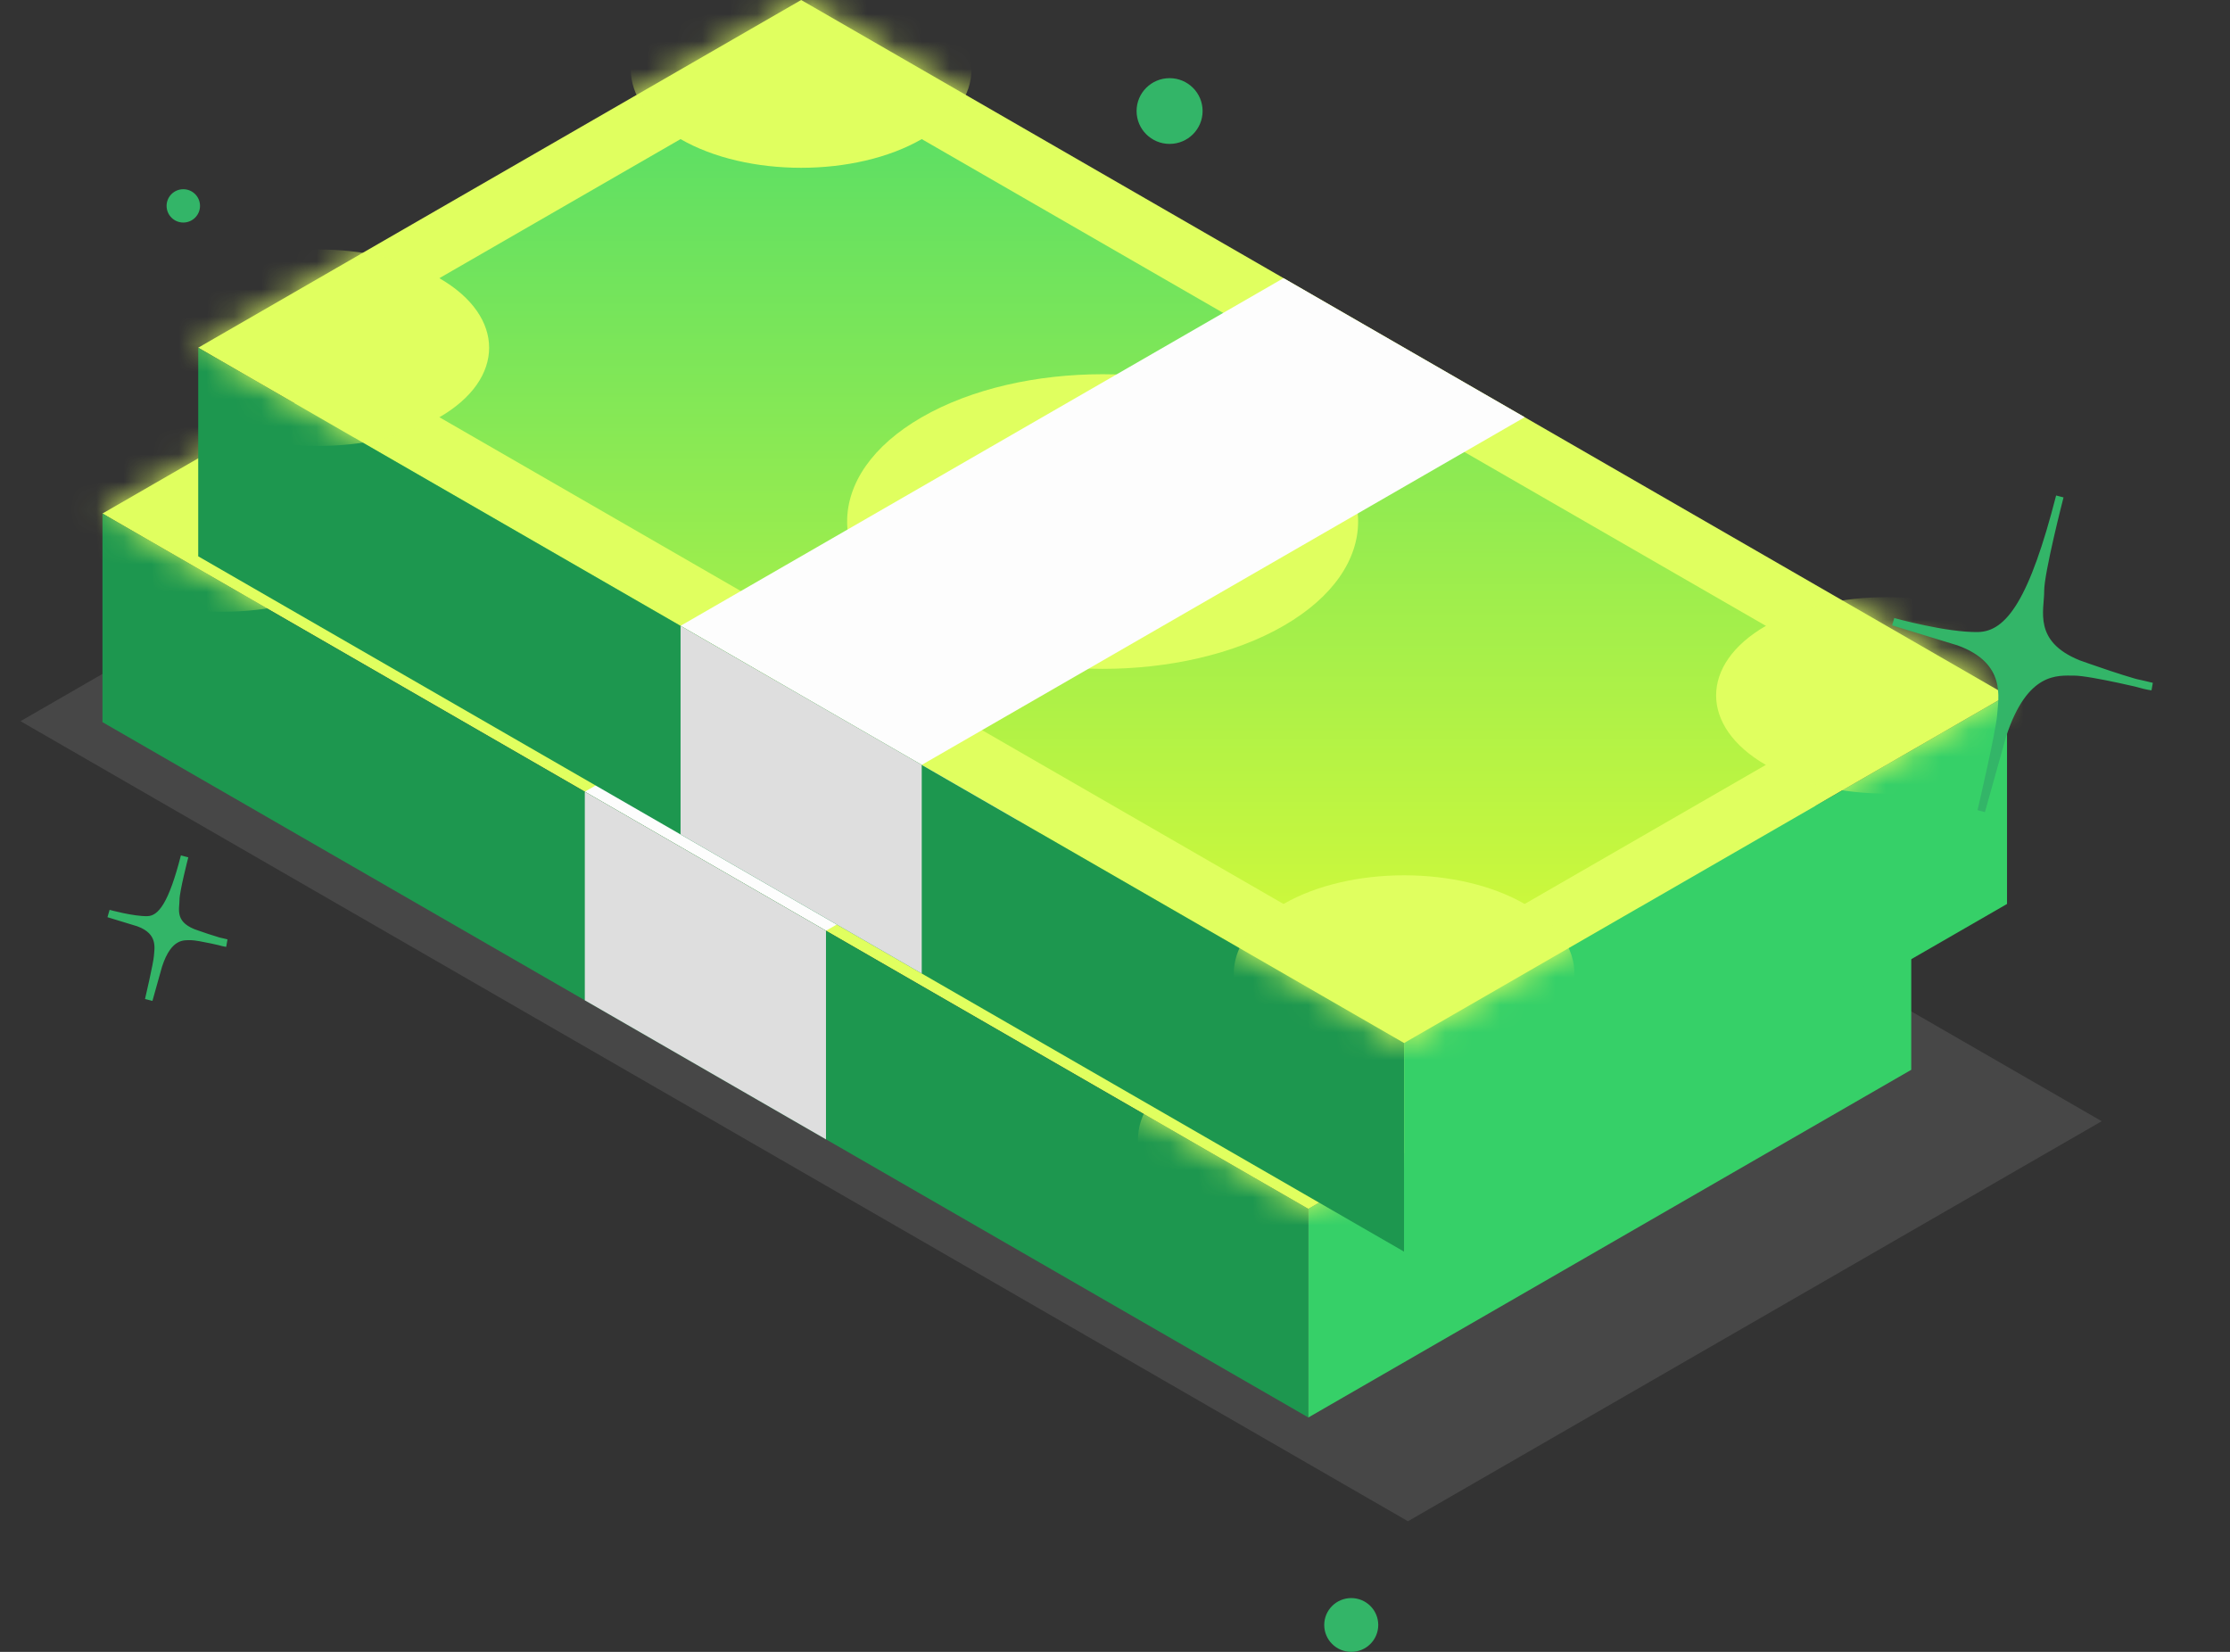 <svg width="81" height="60" viewBox="0 0 81 60" fill="none" xmlns="http://www.w3.org/2000/svg">
<rect x="0" y="0" width="81" height="60" fill="#333333" stroke="none"/>
<path d="M0.745 26.195L25.944 11.665L76.34 40.725L51.141 55.255L0.745 26.195Z" fill="white" fill-opacity="0.1"/>
<path d="M3.721 18.653L25.622 6.024L69.422 31.282L47.522 43.91L3.721 18.653Z" fill="#E0FF5F"/>
<path d="M47.522 41.384L65.042 31.282L25.622 8.551L8.102 18.654L47.522 41.384Z" fill="url(#paint0_linear_798_2455)"/>
<path d="M43.142 21.178C39.529 19.095 33.615 19.095 30.002 21.178C26.389 23.262 26.389 26.672 30.002 28.755C33.616 30.839 39.529 30.839 43.142 28.755C46.755 26.672 46.755 23.262 43.142 21.178Z" fill="#E0FF5F"/>
<path d="M43.142 16.127L21.242 28.756L30.002 33.807L51.902 21.178L43.142 16.127H43.142Z" fill="#FDFDFD"/>
<path d="M3.722 26.23L47.522 51.486V43.909L3.722 18.652V26.229V26.23Z" fill="#1D974F"/>
<path d="M69.422 31.282V38.858L47.522 51.487V43.91L69.422 31.282Z" fill="#36D068"/>
<path d="M21.242 28.756V36.333L30.002 41.384V33.807L21.242 28.756Z" fill="#DEDEDE"/>
<mask id="mask0_798_2455" style="mask-type:luminance" maskUnits="userSpaceOnUse" x="3" y="6" width="67" height="38">
<path d="M3.721 18.653L25.622 6.025L69.422 31.282L47.522 43.91L3.721 18.653Z" fill="white"/>
</mask>
<g mask="url(#mask0_798_2455)">
<path d="M3.721 21.178C1.312 19.789 1.312 17.516 3.721 16.127C6.13 14.738 10.072 14.738 12.482 16.127C14.89 17.516 14.89 19.79 12.482 21.178C10.072 22.567 6.13 22.568 3.721 21.178Z" fill="#E0FF5F"/>
<path d="M21.241 11.076C18.832 9.686 18.832 7.413 21.241 6.024C23.65 4.635 27.592 4.635 30.002 6.024C32.411 7.414 32.41 9.687 30.002 11.076C27.593 12.464 23.65 12.465 21.241 11.076Z" fill="#E0FF5F"/>
<path d="M43.142 43.909C40.733 42.52 40.733 40.247 43.142 38.858C45.551 37.469 49.493 37.468 51.902 38.858C54.311 40.247 54.311 42.52 51.902 43.909C49.493 45.298 45.551 45.298 43.142 43.909Z" fill="#E0FF5F"/>
<path d="M60.662 33.806C58.253 32.417 58.253 30.144 60.662 28.755C63.071 27.366 67.013 27.366 69.422 28.755C71.831 30.144 71.831 32.417 69.422 33.806C67.013 35.196 63.071 35.196 60.662 33.806Z" fill="#E0FF5F"/>
</g>
<path d="M7.2 12.629L29.101 0L72.901 25.257L51.001 37.886L7.2 12.629Z" fill="#E0FF5F"/>
<path d="M51 35.36L68.52 25.257L29.1 2.527L11.58 12.629L51 35.36Z" fill="url(#paint1_linear_798_2455)"/>
<path d="M46.621 15.155C43.007 13.072 37.094 13.072 33.481 15.155C29.867 17.239 29.867 20.649 33.481 22.732C37.094 24.816 43.007 24.816 46.621 22.732C50.234 20.649 50.234 17.239 46.621 15.155Z" fill="#E0FF5F"/>
<path d="M46.62 10.103L24.72 22.731L33.48 27.783L55.381 15.154L46.621 10.103H46.62Z" fill="#FDFDFD"/>
<path d="M7.2 20.207L51 45.463V37.886L7.2 12.63V20.206V20.207Z" fill="#1D974F"/>
<path d="M72.901 25.258V32.834L51.001 45.463V37.886L72.901 25.258Z" fill="#36D068"/>
<path d="M24.72 22.732V30.309L33.48 35.36V27.783L24.72 22.732Z" fill="#DEDEDE"/>
<mask id="mask1_798_2455" style="mask-type:luminance" maskUnits="userSpaceOnUse" x="7" y="0" width="66" height="38">
<path d="M7.2 12.629L29.101 0L72.901 25.257L51.001 37.886L7.2 12.629Z" fill="white"/>
</mask>
<g mask="url(#mask1_798_2455)">
<path d="M7.2 15.156C4.791 13.767 4.791 11.493 7.2 10.105C9.609 8.715 13.551 8.715 15.96 10.105C18.369 11.494 18.369 13.767 15.96 15.156C13.551 16.545 9.609 16.545 7.2 15.156Z" fill="#E0FF5F"/>
<path d="M24.72 5.053C22.311 3.664 22.311 1.391 24.72 0.002C27.129 -1.387 31.071 -1.387 33.48 0.002C35.889 1.391 35.889 3.664 33.48 5.053C31.071 6.442 27.129 6.442 24.72 5.053Z" fill="#E0FF5F"/>
<path d="M46.621 37.886C44.212 36.497 44.212 34.224 46.621 32.835C49.03 31.446 52.972 31.446 55.381 32.835C57.79 34.224 57.79 36.498 55.381 37.886C52.972 39.276 49.03 39.276 46.621 37.886Z" fill="#E0FF5F"/>
<path d="M64.141 27.784C61.732 26.395 61.732 24.122 64.141 22.733C66.55 21.343 70.492 21.343 72.901 22.733C75.31 24.122 75.31 26.395 72.901 27.784C70.492 29.173 66.55 29.173 64.141 27.784Z" fill="#E0FF5F"/>
</g>
<path d="M74.819 18.032C74.819 18.032 74.105 20.799 74.112 21.465C74.118 22.132 73.679 23.382 75.487 24.113C75.487 24.113 77.588 24.873 78.164 24.937C78.164 24.937 75.954 24.401 75.346 24.401C74.738 24.402 73.532 24.247 72.729 26.731L71.965 29.46C71.965 29.46 72.641 26.569 72.68 25.982C72.718 25.394 73.052 23.996 71.144 23.309L68.767 22.583C68.767 22.583 70.69 23.119 71.851 23.096C73.013 23.073 73.862 21.755 74.819 18.032Z" fill="#33B568" stroke="#33B568" stroke-width="0.278" stroke-miterlimit="10"/>
<path d="M6.705 31.106C6.705 31.106 6.379 32.367 6.382 32.672C6.385 32.976 6.185 33.546 7.01 33.879C7.01 33.879 7.968 34.226 8.231 34.255C8.231 34.255 7.223 34.011 6.945 34.011C6.668 34.011 6.118 33.941 5.752 35.074L5.403 36.318C5.403 36.318 5.712 35 5.729 34.732C5.747 34.464 5.899 33.826 5.029 33.513L3.944 33.182C3.944 33.182 4.822 33.426 5.351 33.416C5.881 33.405 6.269 32.804 6.705 31.106Z" fill="#33B568" stroke="#33B568" stroke-width="0.278" stroke-miterlimit="10"/>
<ellipse cx="6.658" cy="7.478" rx="0.607" ry="0.605" fill="#33B568"/>
<ellipse cx="49.081" cy="59.023" rx="0.981" ry="0.977" fill="#33B568"/>
<ellipse cx="42.483" cy="4.033" rx="1.199" ry="1.194" fill="#33B568"/>
<defs>
<linearGradient id="paint0_linear_798_2455" x1="36.572" y1="8.551" x2="36.572" y2="41.384" gradientUnits="userSpaceOnUse">
<stop stop-color="#54DD67"/>
<stop offset="1" stop-color="#D5FA39"/>
</linearGradient>
<linearGradient id="paint1_linear_798_2455" x1="40.05" y1="2.527" x2="40.05" y2="35.36" gradientUnits="userSpaceOnUse">
<stop stop-color="#54DD67"/>
<stop offset="1" stop-color="#D5FA39"/>
</linearGradient>
</defs>
</svg>
